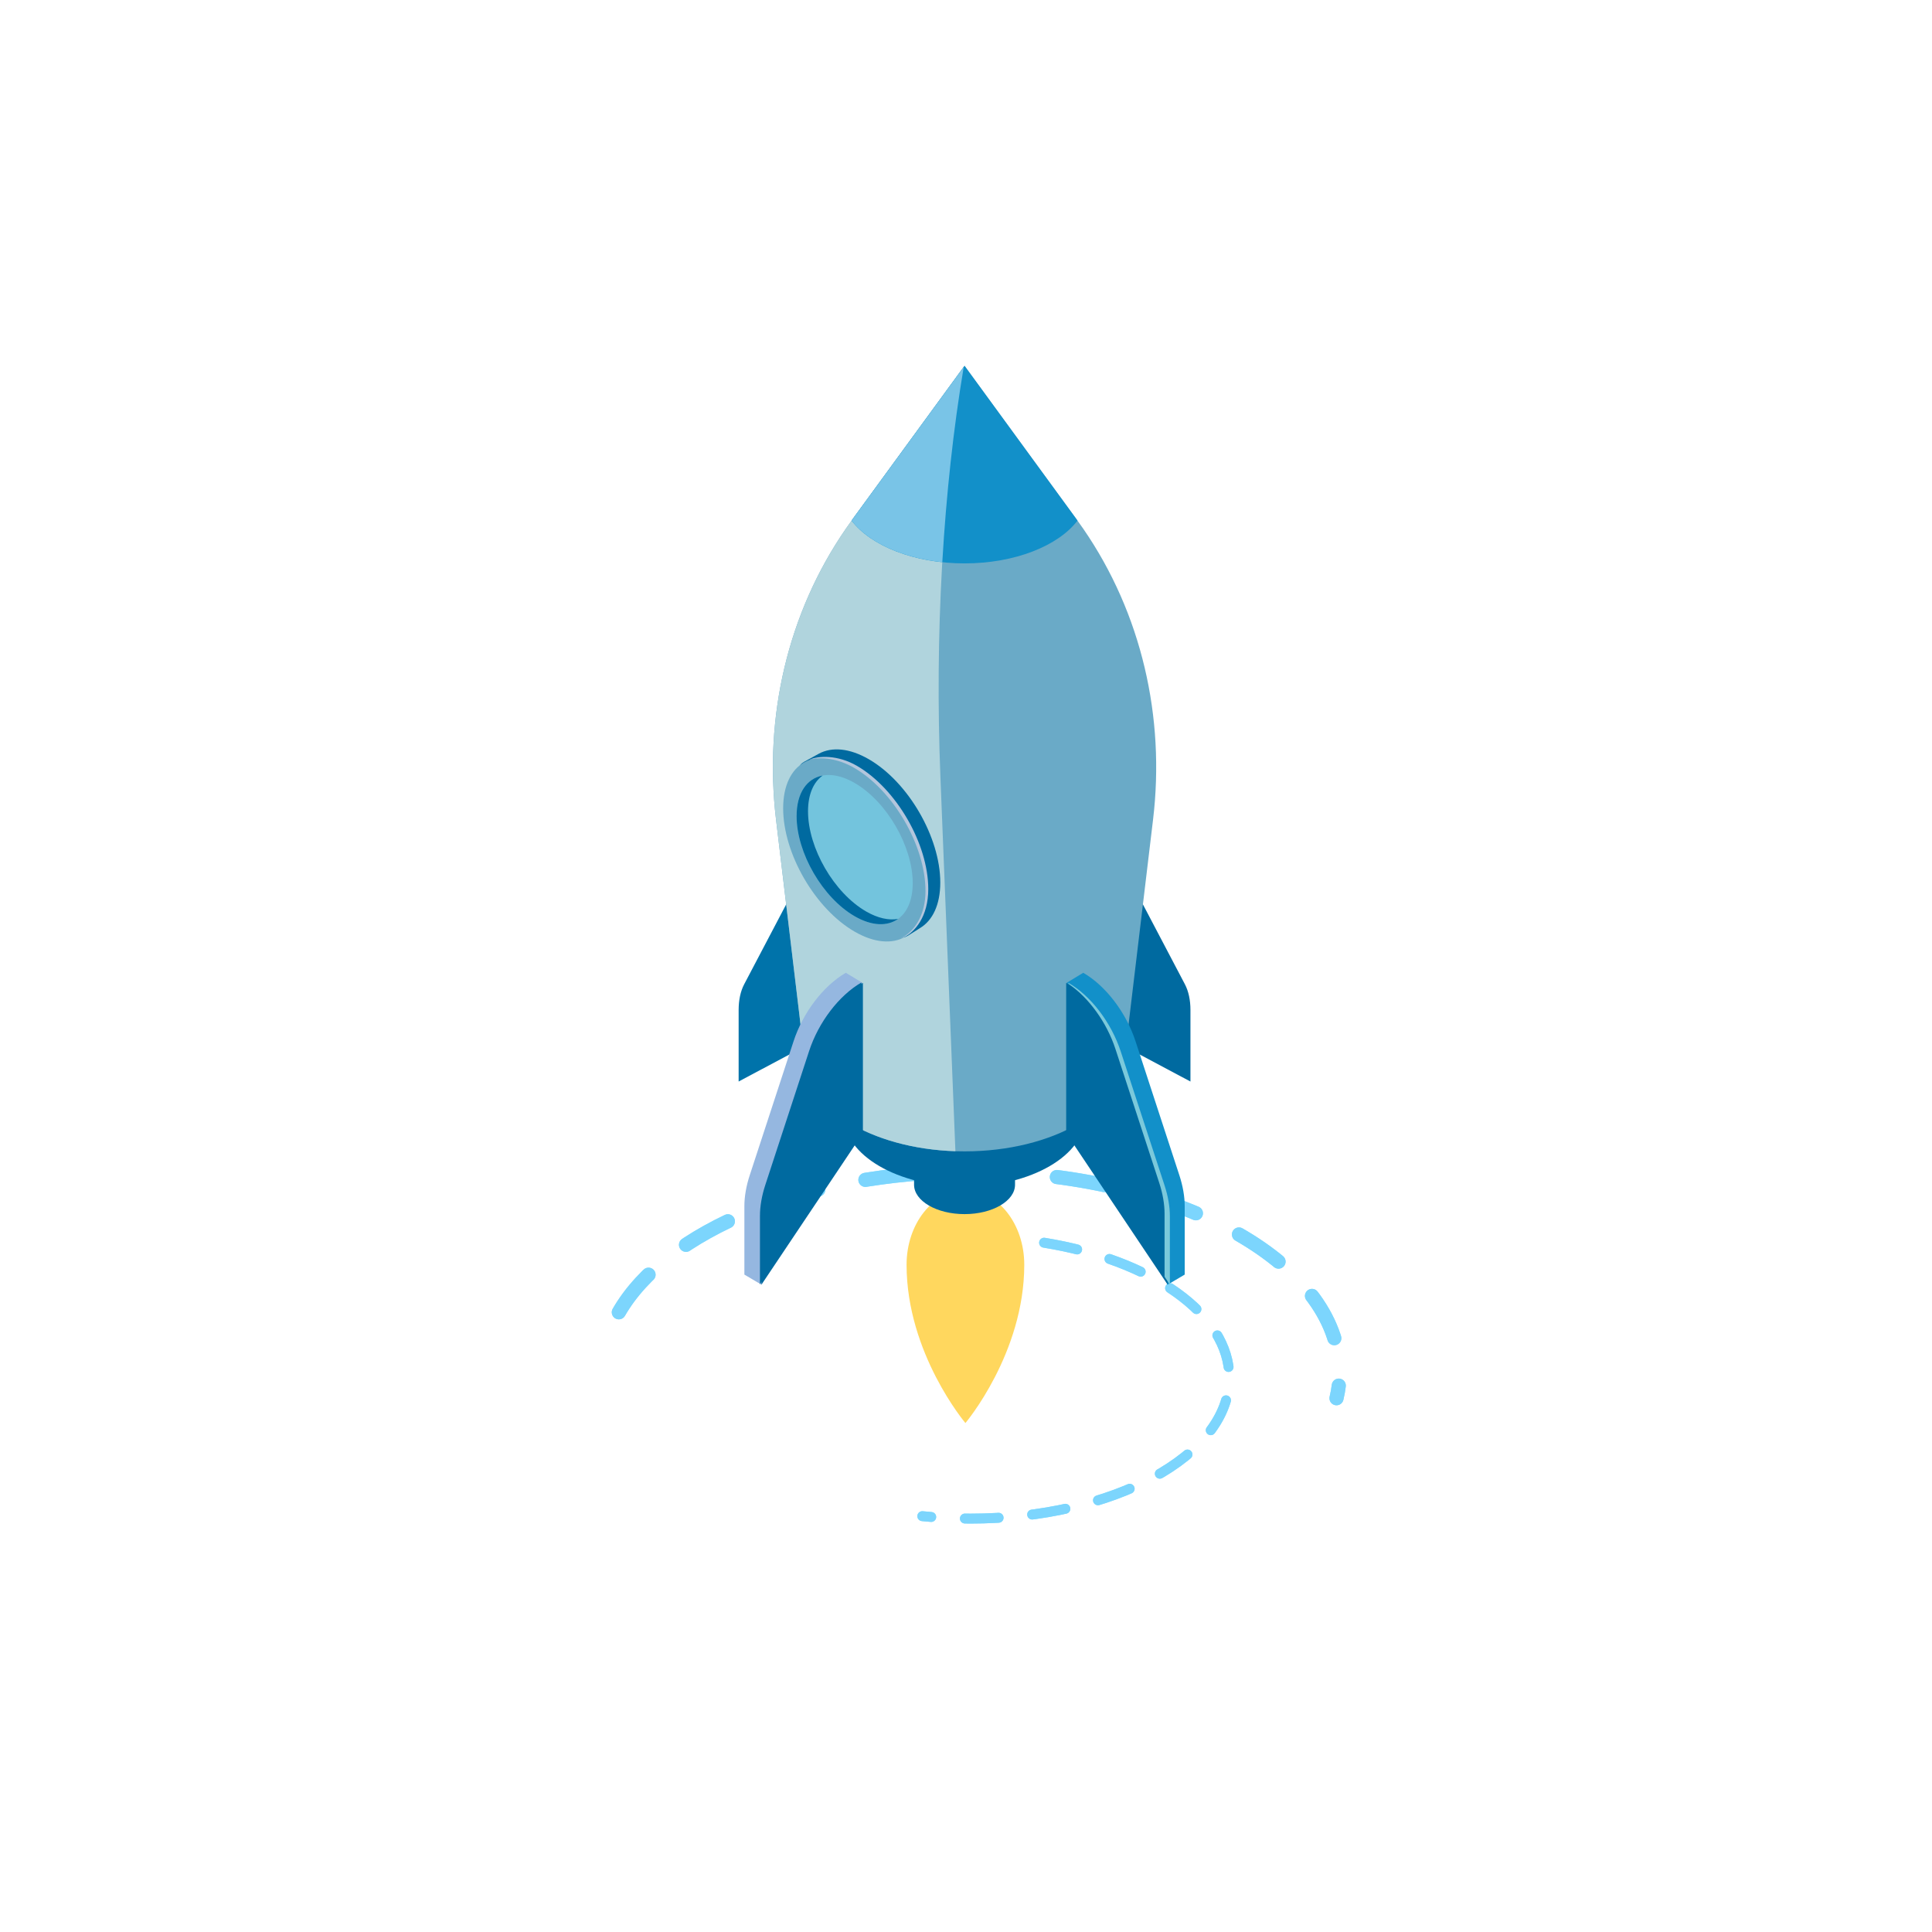 <svg xmlns="http://www.w3.org/2000/svg" xmlns:xlink="http://www.w3.org/1999/xlink" viewBox="0 0 300 300" width="300" height="300" preserveAspectRatio="xMidYMid meet" style="width: 100%; height: 100%; transform: translate3d(0px, 0px, 0px); content-visibility: visible;"><defs><clipPath id="__lottie_element_5457"><rect width="300" height="300" x="0" y="0"/></clipPath><filter id="__lottie_element_5466" x="-100%" y="-100%" width="300%" height="300%"><feGaussianBlur result="filter_result_0" stdDeviation="9 9" edgeMode="duplicate"/></filter><filter id="__lottie_element_5472" x="-100%" y="-100%" width="300%" height="300%"><feGaussianBlur result="filter_result_0" stdDeviation="9 9" edgeMode="duplicate"/></filter></defs><g clip-path="url(#__lottie_element_5457)"><g style="display: none;"><rect width="1080" height="1080" fill="#2d2d2d"/></g><g transform="matrix(0.396,0,0,0.396,150.556,123.174)" opacity="1" style="display: block;"><g opacity="1" transform="matrix(1.108,0,0,1.108,0.5,227)"><path stroke-linecap="round" stroke-linejoin="round" fill-opacity="0" stroke-dasharray=" 17" stroke-dashoffset="0" stroke="rgb(134,226,255)" stroke-opacity="1" stroke-width="5" d=" M-124.58,-21.187 C-107.998,-50.038 -58.462,-71 0,-71 C0,-71 0,-71 0,-71 C72.023,-71 130.5,-39.185 130.5,0 C130.5,3.128 130.127,6.208 129.405,9.23"/></g></g><g filter="url(#__lottie_element_5472)" transform="matrix(0.396,0,0,0.396,150.556,123.174)" opacity="1" style="display: block;"><g opacity="1" transform="matrix(1.108,0,0,1.108,0.5,227)"><path stroke-linecap="round" stroke-linejoin="round" fill-opacity="0" stroke-dasharray=" 17" stroke-dashoffset="0" stroke="rgb(124,213,253)" stroke-opacity="1" stroke-width="5" d=" M-124.58,-21.187 C-107.998,-50.038 -58.462,-71 0,-71 C0,-71 0,-71 0,-71 C72.023,-71 130.5,-39.185 130.5,0 C130.5,3.128 130.127,6.208 129.405,9.23"/></g></g><g transform="matrix(0.278,0,0,0.278,150.556,150.833)" opacity="1" style="display: block;"><g opacity="1" transform="matrix(1.108,0,0,1.108,0.5,227)"><path stroke-linecap="round" stroke-linejoin="round" fill-opacity="0" stroke-dasharray=" 17" stroke-dashoffset="0" stroke="rgb(134,226,255)" stroke-opacity="1" stroke-width="5" d=" M37.11,-68.083 C91.081,-59.376 130.5,-32.172 130.5,0 C130.5,39.185 72.023,71 0,71 C-8.297,71 -16.415,70.578 -24.284,69.771"/></g></g><g filter="url(#__lottie_element_5466)" transform="matrix(0.278,0,0,0.278,150.556,150.833)" opacity="1" style="display: block;"><g opacity="1" transform="matrix(1.108,0,0,1.108,0.5,227)"><path stroke-linecap="round" stroke-linejoin="round" fill-opacity="0" stroke-dasharray=" 17" stroke-dashoffset="0" stroke="rgb(124,213,253)" stroke-opacity="1" stroke-width="5" d=" M37.11,-68.083 C91.081,-59.376 130.5,-32.172 130.5,0 C130.5,39.185 72.023,71 0,71 C-8.297,71 -16.415,70.578 -24.284,69.771"/></g></g><g transform="matrix(0.277,0,0,0.277,140.703,184.797)" opacity="1" style="display: block;"><g opacity="1" transform="matrix(1,0,0,1,33.239,65.415)"><path fill="rgb(255,215,94)" fill-opacity="1" d=" M32.989,-23.56 C32.989,26.152 0,65.165 0,65.165 C0,65.165 -32.989,26.152 -32.989,-23.56 C-32.989,-46.538 -18.22,-65.165 0,-65.165 C18.218,-65.165 32.989,-46.538 32.989,-23.56z"/></g></g><g transform="matrix(0.278,0,0,0.278,114.626,56.736)" opacity="1" style="display: block;"><g opacity="1" transform="matrix(1,0,0,1,223.002,342.339)"><path fill="rgb(0,106,160)" fill-opacity="1" d=" M-29.61,26.123 C-29.61,26.123 29.61,57.672 29.61,57.672 C29.61,57.672 29.61,17.736 29.61,17.736 C29.61,12.138 28.548,7.218 26.499,3.32 C26.499,3.32 0.92,-45.341 0.92,-45.341 C-4.586,-55.814 -16.501,-57.672 -29.61,-50.104 C-29.61,-50.104 -29.61,26.123 -29.61,26.123z"/></g><g opacity="1" transform="matrix(1,0,0,1,29.859,342.339)"><path fill="rgb(0,115,170)" fill-opacity="1" d=" M29.61,26.123 C29.61,26.123 -29.61,57.672 -29.61,57.672 C-29.61,57.672 -29.61,17.736 -29.61,17.736 C-29.61,12.138 -28.548,7.218 -26.499,3.32 C-26.499,3.32 -0.92,-45.341 -0.92,-45.341 C4.585,-55.814 16.501,-57.672 29.61,-50.104 C29.61,-50.104 29.61,26.123 29.61,26.123z"/></g><g opacity="1" transform="matrix(1,0,0,1,126.431,461.768)"><path fill="rgb(0,106,160)" fill-opacity="1" d=" M28.198,-12.302 C28.198,-12.302 -28.198,-12.302 -28.198,-12.302 C-28.198,-12.302 -28.198,-4.346 -28.198,-4.346 C-28.198,-4.346 -28.188,-4.346 -28.188,-4.346 C-28.19,-4.271 -28.198,-4.196 -28.198,-4.119 C-28.198,4.949 -15.574,12.302 -0.001,12.302 C15.573,12.302 28.198,4.949 28.198,-4.119 C28.198,-4.196 28.189,-4.271 28.188,-4.346 C28.188,-4.346 28.198,-4.346 28.198,-4.346 C28.198,-4.346 28.198,-12.302 28.198,-12.302z"/></g><g opacity="1" transform="matrix(1,0,0,1,126.431,418.824)"><path fill="rgb(0,106,160)" fill-opacity="1" d=" M67.349,-39.891 C67.349,-39.891 -67.349,-39.891 -67.349,-39.891 C-67.349,-39.891 -67.349,0.131 -67.349,0.131 C-67.349,0.131 -67.325,0.131 -67.325,0.131 C-67.329,0.312 -67.349,0.491 -67.349,0.672 C-67.349,22.332 -37.195,39.891 0,39.891 C37.196,39.891 67.349,22.332 67.349,0.672 C67.349,0.491 67.329,0.312 67.326,0.131 C67.326,0.131 67.349,0.131 67.349,0.131 C67.349,0.131 67.349,-39.891 67.349,-39.891z"/></g><g opacity="1" transform="matrix(1,0,0,1,126.431,219.636)"><path fill="rgb(106,170,199)" fill-opacity="1" d=" M105.302,34.013 C112.126,-23.07 98.906,-81.139 66.258,-128.458 C64.888,-130.445 63.49,-132.414 62.065,-134.366 C62.065,-134.366 0.001,-219.386 0.001,-219.386 C0.001,-219.386 -62.064,-134.366 -62.064,-134.366 C-63.49,-132.414 -64.887,-130.445 -66.258,-128.458 C-98.906,-81.139 -112.126,-23.07 -105.301,34.013 C-105.301,34.013 -89.451,166.576 -89.451,166.576 C-89.451,166.576 -89.419,166.576 -89.419,166.576 C-89.425,166.817 -89.451,167.055 -89.451,167.295 C-89.451,196.065 -49.402,219.386 0.001,219.386 C49.404,219.386 89.451,196.065 89.451,167.295 C89.451,167.055 89.426,166.817 89.419,166.576 C89.419,166.576 89.451,166.576 89.451,166.576 C89.451,166.576 105.302,34.013 105.302,34.013z"/></g><g opacity="1" transform="matrix(1,0,0,1,70.139,219.905)"><path fill="rgb(176,212,221)" fill-opacity="1" d=" M42.816,9.995 C39.657,-68.827 44.063,-148.75 55.833,-219.026 C55.833,-219.026 -5.773,-134.635 -5.773,-134.635 C-7.198,-132.683 -8.596,-130.713 -9.966,-128.727 C-42.614,-81.408 -55.833,-23.339 -49.009,33.745 C-49.009,33.745 -33.159,166.308 -33.159,166.308 C-33.159,166.308 -33.127,166.308 -33.127,166.308 C-33.133,166.548 -33.159,166.787 -33.159,167.027 C-33.159,194.798 4.162,217.487 51.189,219.027 C51.189,219.027 42.816,9.995 42.816,9.995z"/></g><g opacity="1" transform="matrix(1,0,0,1,71.304,267.8)"><path fill="rgb(0,106,160)" fill-opacity="1" d=" M41.577,21.066 C41.577,33.43 37.31,42.188 30.374,46.427 C30.165,46.555 23.709,50.651 23.496,50.771 C16.279,54.806 20.894,45.649 9.934,39.321 C-12.125,26.585 -30.007,-4.258 -30.007,-29.57 C-30.007,-42.087 -41.578,-42.188 -34.491,-46.367 C-34.293,-46.484 -26.446,-50.798 -26.245,-50.908 C-19.047,-54.806 -9.211,-54.088 1.636,-47.825 C23.695,-35.089 41.577,-4.246 41.577,21.066z"/></g><g opacity="1" transform="matrix(1,0,0,1,65.058,270.47)"><path fill="rgb(106,170,199)" fill-opacity="1" d=" M39.941,23.06 C39.941,48.372 22.059,58.568 0.001,45.832 C-22.059,33.097 -39.941,2.252 -39.941,-23.06 C-39.941,-48.373 -22.059,-58.568 0.001,-45.832 C22.059,-33.096 39.941,-2.252 39.941,23.06z"/></g><g opacity="1" transform="matrix(1,0,0,1,65.058,270.469)"><path fill="rgb(115,196,221)" fill-opacity="1" d=" M32.434,18.726 C32.434,39.281 17.913,47.559 0,37.218 C-17.912,26.876 -32.434,1.83 -32.434,-18.725 C-32.434,-39.28 -17.912,-47.559 0,-37.217 C17.913,-26.875 32.434,-1.828 32.434,18.726z"/></g><g opacity="1" transform="matrix(1,0,0,1,60.972,271.258)"><path fill="rgb(0,106,160)" fill-opacity="1" d=" M10.466,33.754 C-7.447,23.412 -21.969,-1.635 -21.969,-22.189 C-21.969,-31.664 -18.878,-38.522 -13.796,-42.159 C-22.563,-40.559 -28.348,-32.483 -28.348,-19.514 C-28.348,1.041 -13.827,26.087 4.086,36.429 C13.741,42.004 22.407,42.159 28.348,37.907 C23.221,38.843 17.076,37.57 10.466,33.754z"/></g><g opacity="1" transform="matrix(1,0,0,1,72.91,269.366)"><path fill="rgb(179,198,221)" fill-opacity="1" d=" M-6.679,-45.741 C-17.253,-51.845 -28.195,-51.437 -33.262,-49.041 C-26.602,-50.904 -17.187,-49.778 -8.235,-44.609 C13.824,-31.873 31.706,-1.03 31.706,24.283 C31.706,37.462 25.701,46.794 17.941,50.675 C26.083,47.664 33.262,38.191 33.262,23.151 C33.262,-2.161 15.38,-33.005 -6.679,-45.741z"/></g><g opacity="1" transform="matrix(1,0,0,1,36.37,426.372)"><path fill="rgb(149,183,224)" fill-opacity="1" d=" M23.756,-3.161 C23.756,-3.161 -23.381,87.101 -23.381,87.101 C-23.381,87.101 -32.915,81.474 -32.915,81.474 C-32.915,81.474 -32.915,43.256 -32.915,43.256 C-32.915,37.899 -31.899,32.019 -29.938,26.024 C-29.938,26.024 -5.46,-48.807 -5.46,-48.807 C-0.191,-64.913 11.211,-79.858 23.756,-87.101 C23.756,-87.101 32.915,-81.563 32.915,-81.563 C32.915,-81.563 23.756,-3.161 23.756,-3.161z"/></g><g opacity="1" transform="matrix(1,0,0,1,41.325,429.185)"><path fill="rgb(0,106,160)" fill-opacity="1" d=" M28.335,-0.348 C28.335,-0.348 -28.335,84.288 -28.335,84.288 C-28.335,84.288 -28.335,46.07 -28.335,46.07 C-28.335,40.712 -27.319,34.832 -25.359,28.838 C-25.359,28.838 -0.88,-45.993 -0.88,-45.993 C4.388,-62.099 15.79,-77.045 28.335,-84.288 C28.335,-84.288 28.335,-0.348 28.335,-0.348z"/></g><g opacity="1" transform="matrix(1,0,0,1,40.492,428.978)"><path fill="rgb(0,106,160)" fill-opacity="1" d=" M-26.669,47.318 C-26.669,41.96 -25.653,36.081 -23.692,30.085 C-23.692,30.085 0.786,-44.745 0.786,-44.745 C5.82,-60.134 16.456,-74.445 28.335,-82.008 C28.335,-82.008 28.335,-84.287 28.335,-84.287 C15.791,-77.045 4.389,-62.101 -0.88,-45.995 C-0.88,-45.995 -25.359,28.836 -25.359,28.836 C-27.319,34.832 -28.335,40.711 -28.335,46.069 C-28.335,46.069 -28.335,84.287 -28.335,84.287 C-28.335,84.287 -26.669,81.798 -26.669,81.798 C-26.669,81.798 -26.669,47.318 -26.669,47.318z"/></g><g opacity="1" transform="matrix(1,0,0,1,216.493,426.372)"><path fill="rgb(18,144,201)" fill-opacity="1" d=" M-23.755,-3.161 C-23.755,-3.161 23.381,87.1 23.381,87.1 C23.381,87.1 32.915,81.474 32.915,81.474 C32.915,81.474 32.915,43.256 32.915,43.256 C32.915,37.899 31.899,32.019 29.938,26.024 C29.938,26.024 5.46,-48.807 5.46,-48.807 C0.191,-64.913 -11.211,-79.858 -23.755,-87.1 C-23.755,-87.1 -32.915,-81.562 -32.915,-81.562 C-32.915,-81.562 -23.755,-3.161 -23.755,-3.161z"/></g><g opacity="1" transform="matrix(1,0,0,1,211.538,429.185)"><path fill="rgb(0,106,160)" fill-opacity="1" d=" M-28.335,-0.348 C-28.335,-0.348 28.335,84.286 28.335,84.286 C28.335,84.286 28.335,46.07 28.335,46.07 C28.335,40.712 27.319,34.832 25.358,28.838 C25.358,28.838 0.88,-45.994 0.88,-45.994 C-4.389,-62.1 -15.791,-77.044 -28.335,-84.286 C-28.335,-84.286 -28.335,-0.348 -28.335,-0.348z"/></g><g opacity="1" transform="matrix(1,0,0,1,212.787,429.186)"><path fill="rgb(123,201,219)" fill-opacity="1" d=" M25.358,28.837 C25.358,28.837 0.879,-45.994 0.879,-45.994 C-4.388,-62.1 -15.79,-77.045 -28.335,-84.287 C-28.335,-84.287 -28.335,-83.804 -28.335,-83.804 C-16.986,-76.047 -6.937,-62.223 -2.087,-47.399 C-2.087,-47.399 22.391,27.431 22.391,27.431 C24.351,33.426 25.368,39.306 25.368,44.664 C25.368,44.664 25.368,79.856 25.368,79.856 C25.368,79.856 28.335,84.287 28.335,84.287 C28.335,84.287 28.335,46.069 28.335,46.069 C28.335,40.711 27.319,34.831 25.358,28.837z"/></g><g opacity="1" transform="matrix(1,0,0,1,126.432,55.427)"><path fill="rgb(18,144,201)" fill-opacity="1" d=" M62.064,29.843 C62.064,29.843 -0.001,-55.177 -0.001,-55.177 C-0.001,-55.177 -62.066,29.843 -62.066,29.843 C-62.414,30.32 -62.742,30.807 -63.084,31.285 C-52.347,45.358 -28.15,55.177 -0.001,55.177 C28.148,55.177 52.345,45.358 63.084,31.285 C62.74,30.807 62.412,30.32 62.064,29.843z"/></g><g opacity="1" transform="matrix(1,0,0,1,94.66,55.403)"><path fill="rgb(121,196,231)" fill-opacity="1" d=" M-30.31,29.889 C-30.651,30.359 -30.975,30.839 -31.313,31.309 C-22.195,43.259 -3.358,52.116 19.347,54.524 C21.554,16.702 25.543,-20.073 31.313,-54.524 C31.313,-54.524 -30.294,29.867 -30.294,29.867 C-30.3,29.874 -30.305,29.882 -30.31,29.889z"/></g></g></g></svg>
